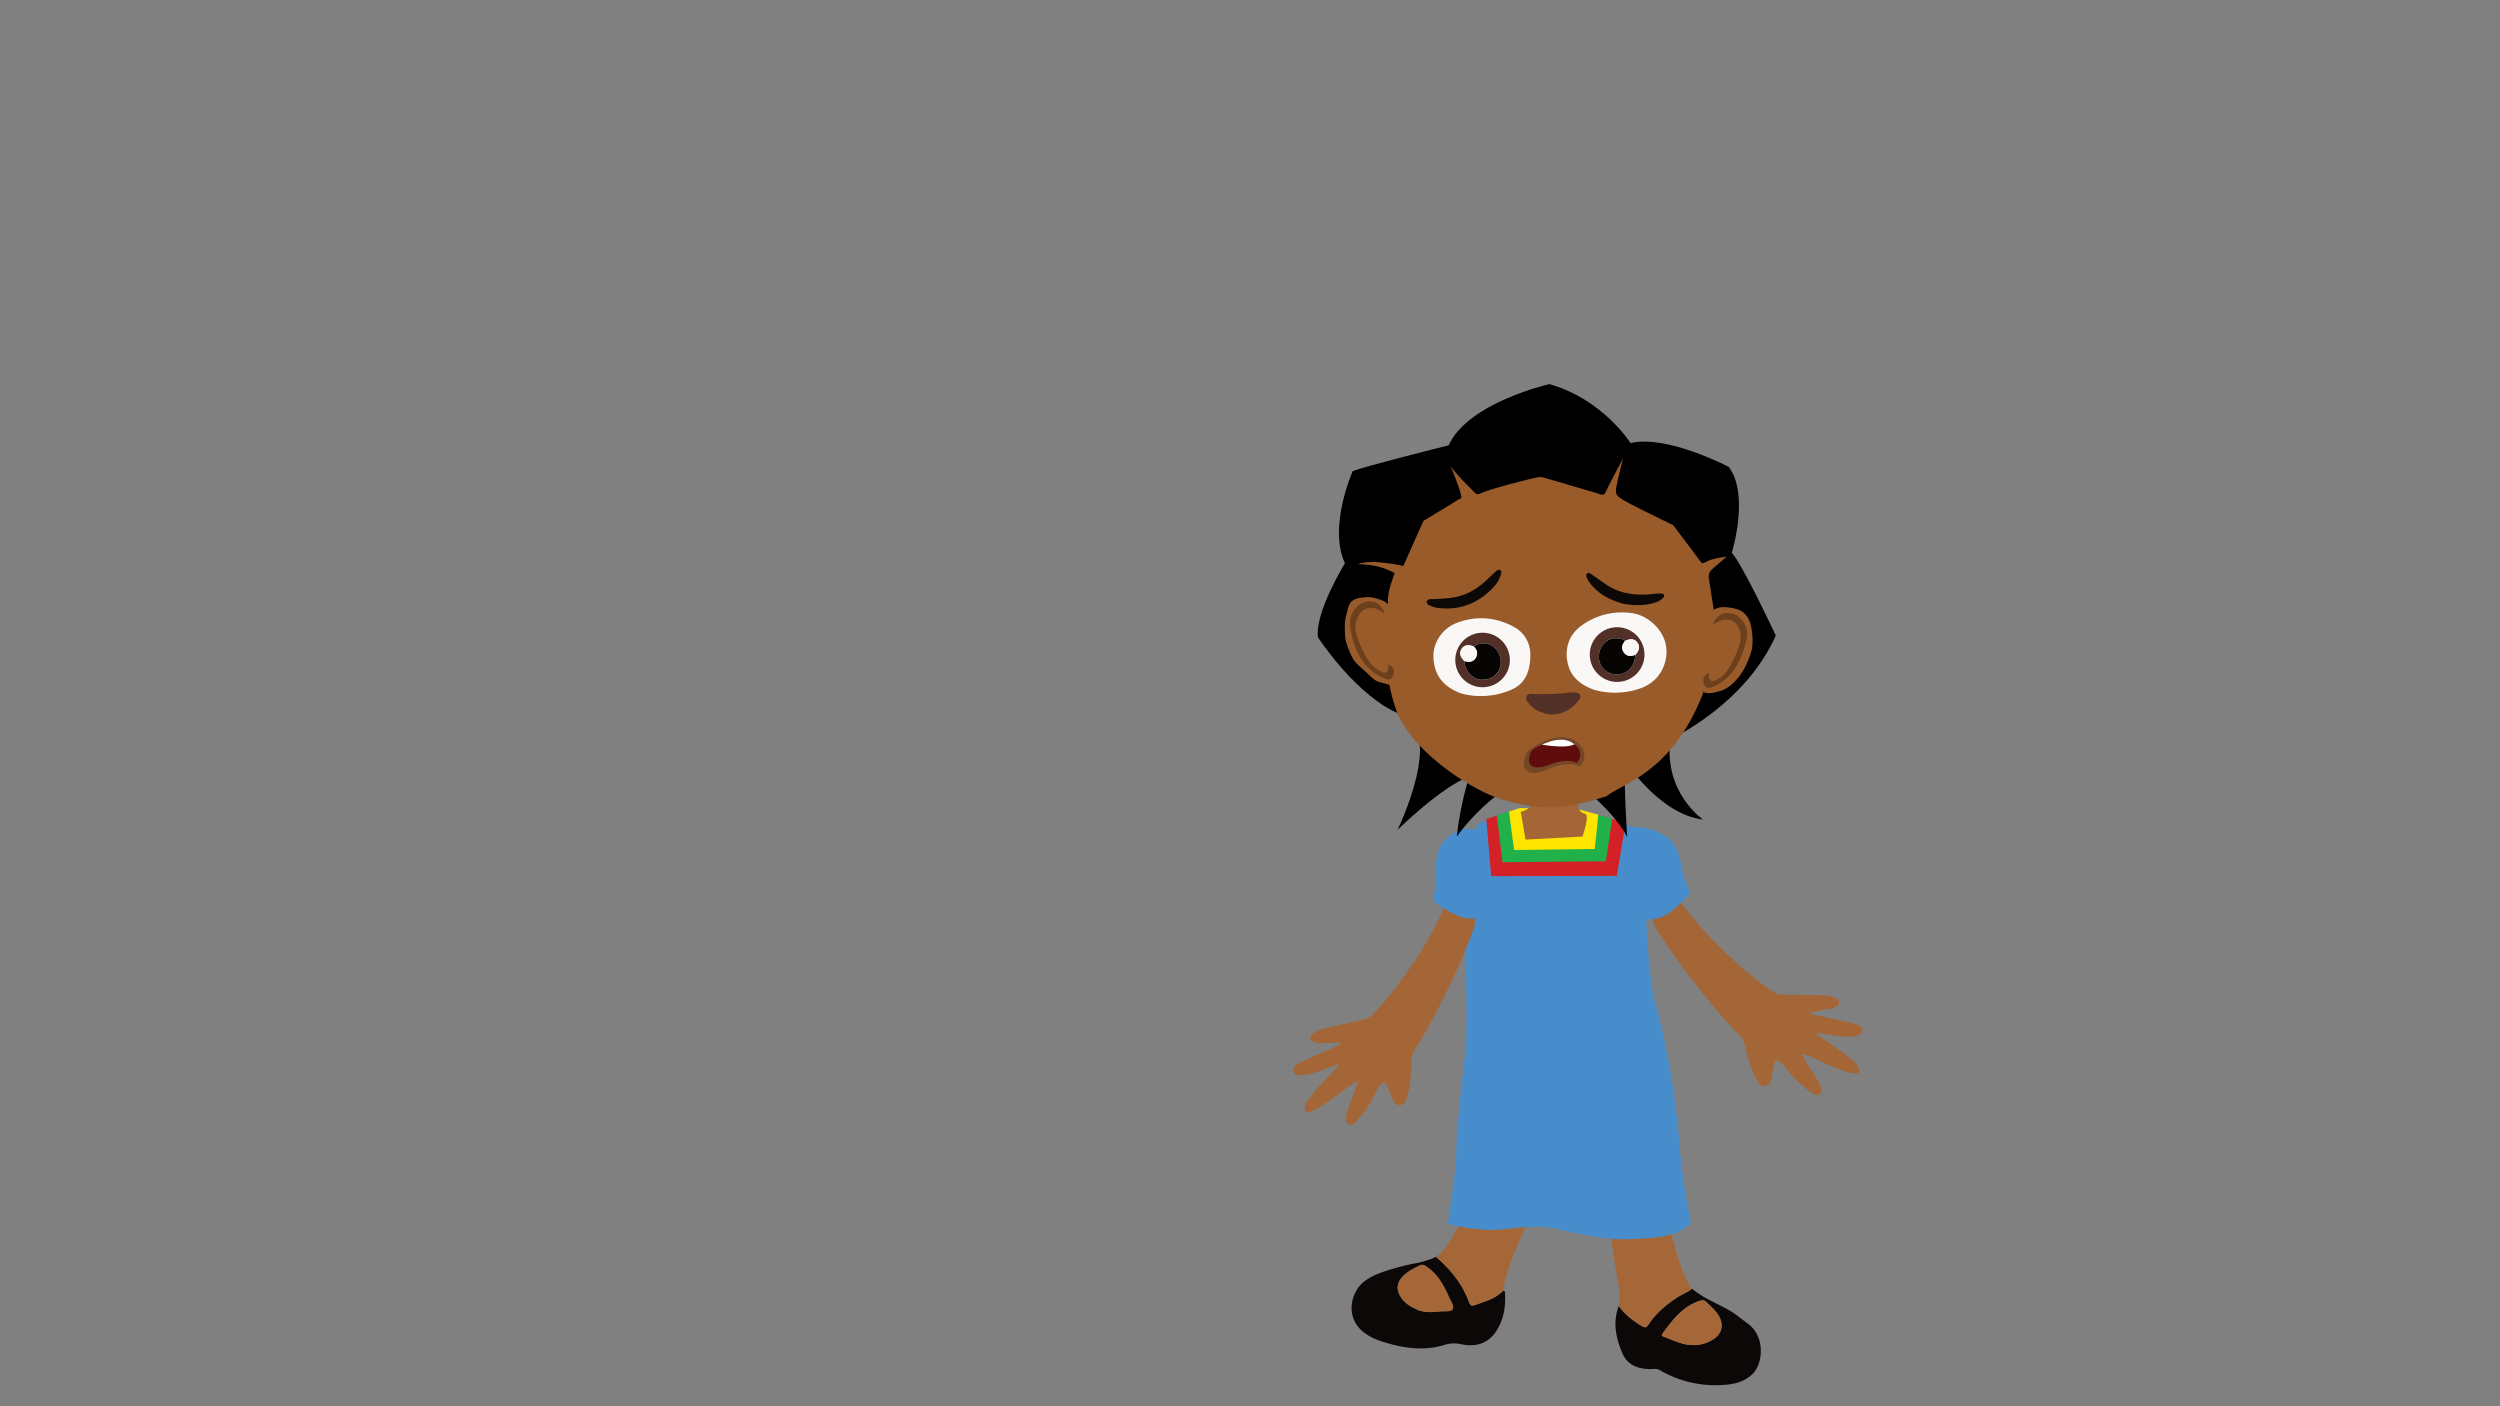 <svg id="Layer_9" data-name="Layer 9" xmlns="http://www.w3.org/2000/svg" xmlns:xlink="http://www.w3.org/1999/xlink" viewBox="0 0 1920 1080">
  <rect x="0" y="0" width="1920" height="1080" fill="#808080" stroke="none"/>
  <defs>
    <style>
      .cls-1 {
        fill: #600b0c;
      }

      .cls-2 {
        fill: #0c0807;
      }

      .cls-3 {
        fill: #a56737;
      }

      .cls-4 {
        fill: #488dcb;
      }

      .cls-5 {
        fill: #a46636;
      }

      .cls-6 {
        fill: #d42027;
      }

      .cls-7 {
        fill: #21b14b;
      }

      .cls-8 {
        fill: #fde500;
      }

      .cls-9 {
        fill: #9a5b2a;
      }

      .cls-10 {
        fill: #6c401d;
      }

      .cls-11 {
        fill: #faf8f7;
      }

      .cls-12 {
        fill: #522f27;
      }

      .cls-13 {
        fill: #060504;
      }

      .cls-14 {
        fill: #734725;
      }

      .cls-15 {
        clip-path: url(#clip-path);
      }

      .cls-16 {
        fill: #fff;
      }
    </style>
    <clipPath id="clip-path">
      <path id="_Clipping_Path_" data-name="&lt;Clipping Path&gt;" class="cls-1" d="M1178.91,574.63c1.73-.87,18.58-11.47,29.18-3.83s2.75,15.22,2.75,15.22-6.15-4.45-21.06,1.31-16.07-2.15-15.52-4.46S1174.92,576.63,1178.91,574.63Z"/>
    </clipPath>
  </defs>
  <title>Akili-scared-9</title>
  <g>
    <path class="cls-2" d="M1299.24,989.87c.25,0,.57,0,.74.15,10.09,8.73,23.3,12.21,33.88,20.13,3,2.29,6.06,4.61,9.09,6.91,12.62,9.55,11,29.47,3.78,37.31-5.68,6.13-12.88,8.33-20.74,9.05a84.34,84.34,0,0,1-51.2-11.13,8.51,8.51,0,0,0-5.09-.91c-10.12.52-19.41-2.17-23.59-11.85-5-11.54-7.75-23.88-2.88-36.49,4.76,6.58,11,11.42,17.92,15.53,2,1.19,3.3,1.11,4.66-1,5.81-9,13.84-15.65,22.72-21.45,3.48-2.27,7.53-3.52,10.71-6.25m1.15,43.15a27.55,27.55,0,0,0,12.87-3c7.92-3.79,12-11.12,6.46-19.94-2.48-4-5.94-6.88-9.19-10.07-1.57-1.55-3.08-1.65-5.14-1-13.06,4.42-20.93,14.65-28.55,25.19-.83,1.15-.47,1.89.72,2.32,7.45,2.74,14.6,6.55,22.83,6.48"/>
    <path class="cls-3" d="M1299.24,989.87c-3.18,2.73-7.23,4-10.71,6.25-8.88,5.8-16.91,12.45-22.72,21.45-1.36,2.11-2.66,2.19-4.67,1-6.9-4.11-13.15-9-17.91-15.53,1.79-11.29-1.52-22.1-3.17-33.07-1-6.38-1.86-12.76-2.79-19.14,15.47,1,30.82.53,45.84-3.83,3.49,11.12,6.11,22.52,10.82,33.25,1.48,3.39,3.58,6.39,5.31,9.62"/>
    <path class="cls-2" d="M1154.26,991.33c1.54-.17,1.56,1,1.6,2,.51,10.76-1.07,21.05-7.46,30-6.58,9.27-16,11.17-26.41,9a23.68,23.68,0,0,0-12.52.55c-14,4.32-28.14,3-42.07-.81-7.34-2-14.61-4.34-20.65-9.35-14.5-12.06-8.72-31.42,1.28-38.8,6.57-4.85,14.23-7.29,21.92-9.54a161.72,161.72,0,0,1,18.14-4.36,71.13,71.13,0,0,0,14.78-4.72c10.67,9.22,19.52,19.8,24.71,33.12,1.89,4.86,1.94,5,6.75,3.3,7.14-2.47,14.5-4.57,19.93-10.37m-64.94,14.88c6.16,2.11,11.48,1.49,16.78.93,3.28-.34,8,.58,9.43-1.56,1.73-2.54-1.38-6.28-2.68-9.33-3.92-9.19-8.79-17.76-17.37-23.57-1.54-1-2.94-1.85-4.89-.92-4.13,2-8.23,4-11.71,7.06-6.73,5.92-7.26,12.42-1.56,19.34,3.42,4.16,8.14,6.34,12,8.05"/>
    <path class="cls-3" d="M1154.25,991.33c-5.42,5.8-12.78,7.9-19.92,10.37-4.81,1.67-4.86,1.56-6.75-3.3-5.19-13.32-14-23.9-24.71-33.12,6.75-4.62,10.31-11.76,14.39-18.44,5.36-8.76,10.52-17.65,15.76-26.49,7.08,2.93,13.81,6.71,21.29,8.68,6.81,1.8,13.6,3.67,20.4,5.52-5.46,13-11.37,25.76-15.91,39.12a101.55,101.55,0,0,0-4.55,17.66"/>
    <path class="cls-3" d="M1089.32,1006.21c-3.86-1.71-8.58-3.89-12-8.05-5.7-6.92-5.17-13.42,1.56-19.34,3.48-3.06,7.58-5.08,11.71-7.06,2-.93,3.35-.12,4.89.92,8.58,5.81,13.45,14.38,17.37,23.57,1.3,3,4.41,6.79,2.68,9.33-1.46,2.14-6.15,1.22-9.43,1.56-5.3.56-10.62,1.18-16.78-.93"/>
    <path class="cls-3" d="M1300.39,1033c-8.23.07-15.38-3.74-22.83-6.48-1.19-.43-1.55-1.17-.72-2.32,7.62-10.54,15.49-20.77,28.55-25.19,2.06-.69,3.57-.59,5.14,1,3.25,3.19,6.71,6.1,9.19,10.07,5.5,8.82,1.46,16.15-6.46,19.94a27.55,27.55,0,0,1-12.87,3"/>
    <path class="cls-4" d="M1111.74,939.73s22.34,7.07,46,4.08,30.5-1.33,35-.52,38.5,9.41,55.26,8.48,38.23.09,50.7-12.61a494.17,494.17,0,0,1-9.29-65c-2.63-35.6-11.07-79.19-17.78-102.08s-7.92-83-7.92-83,4.5-35.21-3.16-47.48c-8.3-13.29-53.08-19-63.1-21.07-26.46-5.52-53.6,8.73-60.76,11.26s-10.64,69.54-11.19,83.07,1.72,69.89.16,88.81-7,58.71-7.13,78.3-6.77,57.76-6.77,57.76"/>
    <path class="cls-5" d="M1003.53,846.48c6.4-9.87,14.64-17.35,24.26-27.46.52-.56.07-1.61-.66-1.42-7.28,1.88-20.93,9.48-30.94,7.88a3.82,3.82,0,0,1-3-3c-.58-2.65,2.7-4.82,5.24-6.51l28-12.55c2-1.16,3.43-1.32,3-2.57s-2.54.25-3.54.23c-5.85-.08-6.64-.37-12.46.2a22.51,22.51,0,0,1-5.53-1.37c-2.31-1.5-1.85-4.63.2-6,4-2.78,8.92-4,13.68-5.13,7.3-1.76,14.87-3.33,22.17-5.09,3.83-.92,7-1.09,10-4.29,3.69-4,8.9-9.39,12.25-13.69,17.09-21.9,28.74-38.82,41-64.38,2.35-4.92,4.63-11.61,10-12.39a11.28,11.28,0,0,1,5.86.9c4.06,1.67,7.21,4.23,8.9,8.29,3.47,8.34-.92,17.46-4.5,26.34a580.4,580.4,0,0,1-36.77,75.2c-2.58,4.43-6.29,8.41-6.57,13.54-.56,10.34-.63,21.91-4.38,32.07a5.07,5.07,0,0,1-6.19,3.22c-2.44-.8-3.85-3-4.69-5.43a83,83,0,0,0-4.77-11.17c-2.15-2.17-5.56,2.69-7,6a84.38,84.38,0,0,1-12.78,20.35c-2.52,3.07-5.54,7.16-8.92,5.07-1.85-1.14-1.77-4.56-1.46-6.71a51.59,51.59,0,0,1,2.6-8.25,171.17,171.17,0,0,0,6.1-17.52c-.71-1.69-8.95,5.5-20.2,13.45-.77.55-16.79,12.47-19.83,9.06-1.35-1.52-.17-5.19.94-6.89"/>
    <path class="cls-4" d="M1152.1,669.32a19.48,19.48,0,0,1-2.12,6.36c-2.09,4.11,1,1.85-2,6a51.2,51.2,0,0,0-8,18.41,8.57,8.57,0,0,1-1.6,3.82c-.68.75-2.88,1.25-3.89,1.37-7.39.88-12.82-.68-19.15-4-3.71-1.93-7-4.24-10.57-6.39-1.75-1-3.23-2-3.62-4a18.77,18.77,0,0,1,.43-5.06c1.46-6.71,1.21-12.17,1.17-19-.06-7.56,1.1-13.38,5-19a33.57,33.57,0,0,1,10.4-9.14c4.89-3,2.43-1.57,8.13-2.07s11.73,1,15.94,4.9a34,34,0,0,1,5.7,7.77c1.82,3.06,3.67,6.2,4.37,9.69s.21,7-.27,10.4"/>
    <path class="cls-5" d="M1425.35,816.85c-8.33-8.32-17.95-13.9-29.48-21.78-.62-.43-.4-1.55.35-1.52,7.52.31,22.46,4.88,31.91,1.22a3.82,3.82,0,0,0,2.28-3.54c0-2.71-3.65-4.15-6.49-5.27l-30-6.41c-2.21-.71-3.64-.57-3.47-1.89s2.54-.28,3.52-.51c5.69-1.31,6.4-1.75,12.21-2.42a22.32,22.32,0,0,0,5.13-2.49c2-2,.83-4.91-1.46-5.86-4.53-1.88-9.55-2-14.45-2.16-7.51-.19-15.24-.14-22.74-.33-4-.1-7.1.4-10.65-2.11-4.45-3.15-10.67-7.32-14.85-10.82-21.3-17.85-36.23-31.94-53.53-54.39-3.33-4.32-7-10.38-12.4-10a11.22,11.22,0,0,0-5.53,2.11c-3.62,2.49-6.17,5.65-7,10-1.65,8.89,4.55,16.88,9.91,24.82a580.14,580.14,0,0,0,51.7,65.83c3.45,3.8,7.91,6.91,9.26,11.87,2.71,10,5.2,21.3,11,30.44a5,5,0,0,0,6.72,1.85c2.22-1.29,3.14-3.73,3.45-6.29a82.58,82.58,0,0,1,2.33-11.91c1.65-2.58,6,1.46,8.1,4.44A84.21,84.21,0,0,0,1388,836.91c3.11,2.47,6.91,5.84,9.78,3.1,1.57-1.51.78-4.83,0-6.87a50.94,50.94,0,0,0-4.27-7.53,170.09,170.09,0,0,1-9.63-15.86c.35-1.8,9.9,3.52,22.57,8.93.86.37,19,8.68,21.29,4.7,1-1.76-.92-5.1-2.36-6.53"/>
    <path class="cls-4" d="M1234.5,672.72a20,20,0,0,0,3.4,5.78c2.91,3.57,7.86,4,11.65,7.43a51.43,51.43,0,0,1,11.68,16.33,8.33,8.33,0,0,0,2.35,3.4c.83.6,3.08.62,4.09.53,7.42-.68,12.4-3.35,17.9-7.9,3.22-2.67,5.94-5.61,9-8.46,1.49-1.39,2.73-2.67,2.7-4.71a19.13,19.13,0,0,0-1.48-4.85c-2.84-6.25-3.74-11.64-5.13-18.37-1.53-7.39-3.88-12.85-8.9-17.53a33.53,33.53,0,0,0-12.09-6.76c-5.4-1.87-11.17-3-16.85-2.31s-11.27,3.44-14.56,8.12a33.55,33.55,0,0,0-4,8.8c-1.14,3.37-2.3,6.83-2.25,10.39s1.25,6.83,2.44,10.11"/>
    <polygon class="cls-6" points="1248.67 631.22 1234.25 628.28 1149.73 626.38 1141.49 629.02 1145.21 672.89 1241.71 672.67 1248.67 631.22"/>
    <path class="cls-7" d="M1238.15,628.79l-11.32-3.14-67.93-2.42c-1.52.13-9.32,3.19-9.32,3.19l4.34,35.82,79.39-.83Z"/>
    <polygon class="cls-8" points="1227.53 625.63 1212.38 621.63 1167.21 620.58 1158.9 623.3 1162.83 652.82 1224.81 652.01 1227.53 625.63"/>
    <path class="cls-5" d="M1171.61,644.8l-3.7-21.34s7.11-1.13,9.43-7.26,5.36-13.83,21.06-13.65c15.16.18,11.54,7,12.32,9.8a68.49,68.49,0,0,1,1.37,7.07s.12,4.31,5.28,5.57c3.85.93-2,17.5-2,17.5Z"/>
    <g>
      <path d="M1202.46,594.41s35.65,25.36,47.21,48.35c0,0-3-45.14-1.43-58.06,0,0,26.19,40.68,59.63,44.69,0,0-30.41-20.82-25-61.73,0,0,57-25.83,80.93-79.55,0,0-25.38-54.36-33.77-63.62,0,0,13.84-44.62-2.38-65.93,0,0-47.32-24.89-75.39-18.3,0,0-21.36-33.8-62.41-45.26,0,0-62.52,14.2-77.26,47,0,0-64.23,16-73.71,19.85,0,0-19.06,42.59-6,70.68,0,0-23.42,38.39-20.64,57,0,0,30,46.19,63.93,59.36s-2.86,88.39-2.86,88.39,34-33.31,54.82-40.7c0,0-7,23.27-9.33,45.88,0,0,39.52-56.64,83.65-48"/>
      <path class="cls-9" d="M1316.53,470.75l-4.33-27.86s.28-3.72,2.48-5.53,11.36-9.92,11.36-9.92-12.22,1.42-16.41,4.46c-1.58.22-2.09,1.52-3.69-.77s-21-27.84-21-27.84-34.26-16.48-38.88-19.61-5.75-4.07-4.68-9.82,4.45-19.6,5.26-22.12c0,0-12.35,23.2-13.59,26.38s-4.83,1.29-5.7.95-42.18-12.39-42.18-12.39-1.39-.71-5.37.08-37.53,9.08-43.35,12.48c-2.1.69-3.06.15-3.7-.77s-15.7-14.93-18.93-21.19c0,0,8,19.42,8.22,23,1.15,3.45-1.42,2.78-2.19,3.48S1093.21,400,1093.21,400l-15.46,34.65s-25.88-5.89-34.87-1.22c0,0,14.91-1,28.2,6.79,0,0-6.23,15.59-5,22.38-5.17,43.33,1.09,70.09,7.84,87.05,14.3,29.23,52,53.9,74.64,62.68,34.43,11.4,51.16,9.88,85.32-.84,10.7-9.5,50.32-17.1,74.23-79.48Z"/>
      <path class="cls-9" d="M1316,532c-2.31.48-5.77.52-7-.24-1.85-1.11-2.84-3.76-3.81-5.69-4.41-8.78-2.72-19.25-.92-28.91.54-2.93,1.09-5.87,1.63-8.8a51.76,51.76,0,0,1,3.1-11.54c1.62-3.65,4.37-7.22,8-9s6.07-1.63,10.13-1.31c3.55.28,8.93,1.49,11.66,3.78a17.08,17.08,0,0,1,5.6,9.05,51.39,51.39,0,0,1,1.48,15.83c-.26,4.9-2.42,10-4.41,14.54a44.84,44.84,0,0,1-11,15.47c-4.87,4.47-8.72,5.61-14.39,6.78"/>
      <path class="cls-10" d="M1326.94,475.9c-1.56,0-3.39-.19-4.83.44a31.73,31.73,0,0,0-6.51,3.46c-.13-1.8,1.24-3.14,2.94-5.29a10.24,10.24,0,0,1,3-2.56,11.44,11.44,0,0,1,5.78-1.16c6.22.24,11.24,4.66,13.5,10.45s0,12.47-1.95,18.37c-4.72,14.08-11.84,21.9-19.09,25.75-.32.17-6.74,4.46-9.55,2.22a5,5,0,0,1-.88-1.11c-.64-1.16-1.66-3.4-1-5.63a4.7,4.7,0,0,1,4.65-3.61c-.78,2-.74,4.25,1,5.48a3.55,3.55,0,0,0,1.86.39c.62,0,3.44-1.66,4-1.94,3.32-1.67,4.6-3.34,6.73-6.39a45.79,45.79,0,0,0,3.86-6.5c2.22-4.63,5.15-10.66,6.21-16.37s-1.42-13.08-6.91-15.35a8.26,8.26,0,0,0-2.89-.65"/>
      <path class="cls-9" d="M1061.66,524.43c2.31.51,5.69,2,7,1.22,1.86-1.09,2.88-3.73,3.88-5.65,4.51-8.72,2.94-19.22,1.26-28.9l-1.53-8.82a51.48,51.48,0,0,0-3-11.57c-1.58-3.67-2.39-7-6-8.76s-9.38-3.62-13.45-3.35c-3.55.24-8.63.69-11.39,2.95-2.93,2.39-3.56,7.66-4.59,11.3-1.43,5-1,10.24-.82,15.47.2,4.9,2.7,10.28,4.62,14.8,2.6,6.08,7.46,9.23,12.28,13.77s6,6.31,11.69,7.54"/>
      <path class="cls-10" d="M1051.88,467c1.57,0,3.4-.15,4.83.49a32.28,32.28,0,0,1,6.47,3.55c.15-1.81-1.21-3.16-2.89-5.33a10.05,10.05,0,0,0-3-2.59,11.42,11.42,0,0,0-5.77-1.24c-6.22.17-11.29,4.53-13.62,10.3s-.12,15.64,1.79,21.56c4.56,14.14,12,21.2,19.2,25.13.32.18,6.68,4.55,9.52,2.33a5,5,0,0,0,.9-1.09c.64-1.16,1.7-3.38,1-5.62a4.68,4.68,0,0,0-4.61-3.66c.76,2,.69,4.25-1.1,5.47a3.5,3.5,0,0,1-1.85.36c-.63,0-3.42-1.7-4-2a22.53,22.53,0,0,1-7.92-7.64,46.44,46.44,0,0,1-3.79-6.55c-2.16-4.66-5-10.73-6-16.44-1-5.86,2.36-14.22,7.89-16.42a8,8,0,0,1,2.89-.62"/>
      <path class="cls-11" d="M1203.41,506c-1.23-10.86,2.94-19.8,11.83-26a52.55,52.55,0,0,1,38-9.11c13.47,1.77,25.78,14.3,26.58,27.7.63,10.66-4.45,24.12-19,29.69a58.33,58.33,0,0,1-36.69,1.45c-13.14-4.86-19.4-12.48-20.66-23.71"/>
      <path class="cls-11" d="M1100.88,504.11c-.22-10.64,6.92-21.52,17.82-25.69,14.79-5.66,29.57-4.61,43.49,2.77,9,4.78,13.46,13,13.11,23.32-.37,10.87-3.71,20.51-14.59,25.19a58.56,58.56,0,0,1-38.67,2.85c-14.57-5.57-20.89-14.93-21.16-28.44"/>
      <path class="cls-12" d="M1222.33,495.25a21,21,0,1,1,11.93,27,21,21,0,0,1-11.93-27m35.16-1.76c-2.11-2.88-5.1-3.3-9.39-1.31-3-2.64-10-2.69-13.71-.12a14.73,14.73,0,0,0-5.65,17.05c2.35,6.24,8.17,9.58,15.19,8.7,6.13-.77,11.09-6.24,11.81-13,.07-.62.15-1.25.23-1.88,3.15-3.61,3.62-6.54,1.52-9.41"/>
      <path class="cls-13" d="M1248.1,492.18c-3-2.63-10-2.69-13.71-.12a14.73,14.73,0,0,0-5.65,17.05c2.35,6.24,8.17,9.58,15.19,8.7,6.13-.77,11.09-6.24,11.81-13,.07-.62.15-1.25.23-1.88-3.3,1.16-6.51,1.46-8.81-1.81s-1.5-6.16.94-8.91"/>
      <path class="cls-11" d="M1248.1,492.18c-2.44,2.75-3.15,5.76-.94,8.91s5.51,3,8.81,1.81c3.15-3.61,3.62-6.54,1.52-9.41s-5.1-3.3-9.39-1.31"/>
      <path class="cls-12" d="M1147.08,526a20.93,20.93,0,1,1,10.7-27.51,20.84,20.84,0,0,1-10.7,27.51m-22.56-18.35c.1.62.21,1.24.31,1.87,1,6.74,6.23,12,12.39,12.48,7,.56,12.71-3,14.78-9.38a14.72,14.72,0,0,0-6.42-16.77c-3.83-2.4-10.81-2-13.68.73-4.38-1.8-7.34-1.24-9.33,1.74s-1.36,5.86,2,9.33"/>
      <path class="cls-13" d="M1131.9,496.55c2.87-2.76,9.85-3.14,13.69-.73a14.72,14.72,0,0,1,6.4,16.77c-2.06,6.35-7.73,9.94-14.77,9.38-6.16-.5-11.36-5.74-12.39-12.48-.1-.63-.21-1.25-.31-1.87,3.35,1,6.57,1.16,8.71-2.21s1.22-6.22-1.33-8.86"/>
      <path class="cls-11" d="M1131.9,496.55c2.55,2.64,3.4,5.62,1.33,8.86s-5.36,3.22-8.71,2.21c-3.31-3.47-3.92-6.38-2-9.33s5-3.54,9.33-1.74"/>
      <path class="cls-12" d="M1183.75,546.88c10.85,5.15,23.07-1.24,28.74-9,2.38-3.26,1.27-5.61-2.69-6a17.24,17.24,0,0,0-3.8,0,176.31,176.31,0,0,1-28.51,1.1c-1.9-.07-4.06-.25-5.1,1.72-1.16,2.17.41,3.86,1.67,5.44a19.86,19.86,0,0,0,9.69,6.78"/>
      <path class="cls-2" d="M1246.58,463.7c-10-2.89-19.65-7.5-26.25-17a22.9,22.9,0,0,1-1.52-2.64c-.62-1.19-.85-2.6.07-3.58,1.16-1.24,2.35-.13,3.35.56,3.34,2.3,6.65,4.64,10,7,11.64,8.32,24.72,9.67,38.44,8a25.57,25.57,0,0,1,4.54-.2c1,.07,2.51-.12,2.84,1.33.29,1.28-.8,2.08-1.64,2.81-2.8,2.42-6.34,3.24-9.78,3.94-6.39,1.31-12.84,1-20-.23"/>
      <path class="cls-2" d="M1101,466.18c-2.64-1-5.54-1.73-5.2-4.06.39-2.59,3.52-1.84,5.51-2,4.94-.32,9.89-.42,14.79-1.22,10.74-1.76,19.4-7.27,27-14.73,1.91-1.87,3.86-3.7,5.86-5.47.85-.75,1.91-1.58,3.08-.86,1.33.82,1,2.17.6,3.43a22.57,22.57,0,0,1-5.21,9.21c-11.81,12.9-26.32,18.65-43.78,16.35a18.35,18.35,0,0,1-2.67-.68"/>
      <path id="_Path_" data-name="&lt;Path&gt;" class="cls-14" d="M1176,574.83c2.06-1.14,22.11-15,34.48-5.39s3,19.43,3,19.43-7.17-5.59-24.86,2-18.91-2.48-18.22-5.45S1171.29,577.46,1176,574.83Z"/>
      <g>
        <path id="_Clipping_Path_2" data-name="&lt;Clipping Path&gt;" class="cls-1" d="M1178.91,574.63c1.73-.87,18.58-11.47,29.18-3.83s2.75,15.22,2.75,15.22-6.15-4.45-21.06,1.31-16.07-2.15-15.52-4.46S1174.92,576.63,1178.91,574.63Z"/>
        <g class="cls-15">
          <path class="cls-16" d="M1175.66,564.46s-.26,6,8.21,7.38,29.21,4.26,28.66-5.58-32.12-10.61-32.12-10.61l-5.15,4Z"/>
        </g>
      </g>
    </g>
  </g>
</svg>

